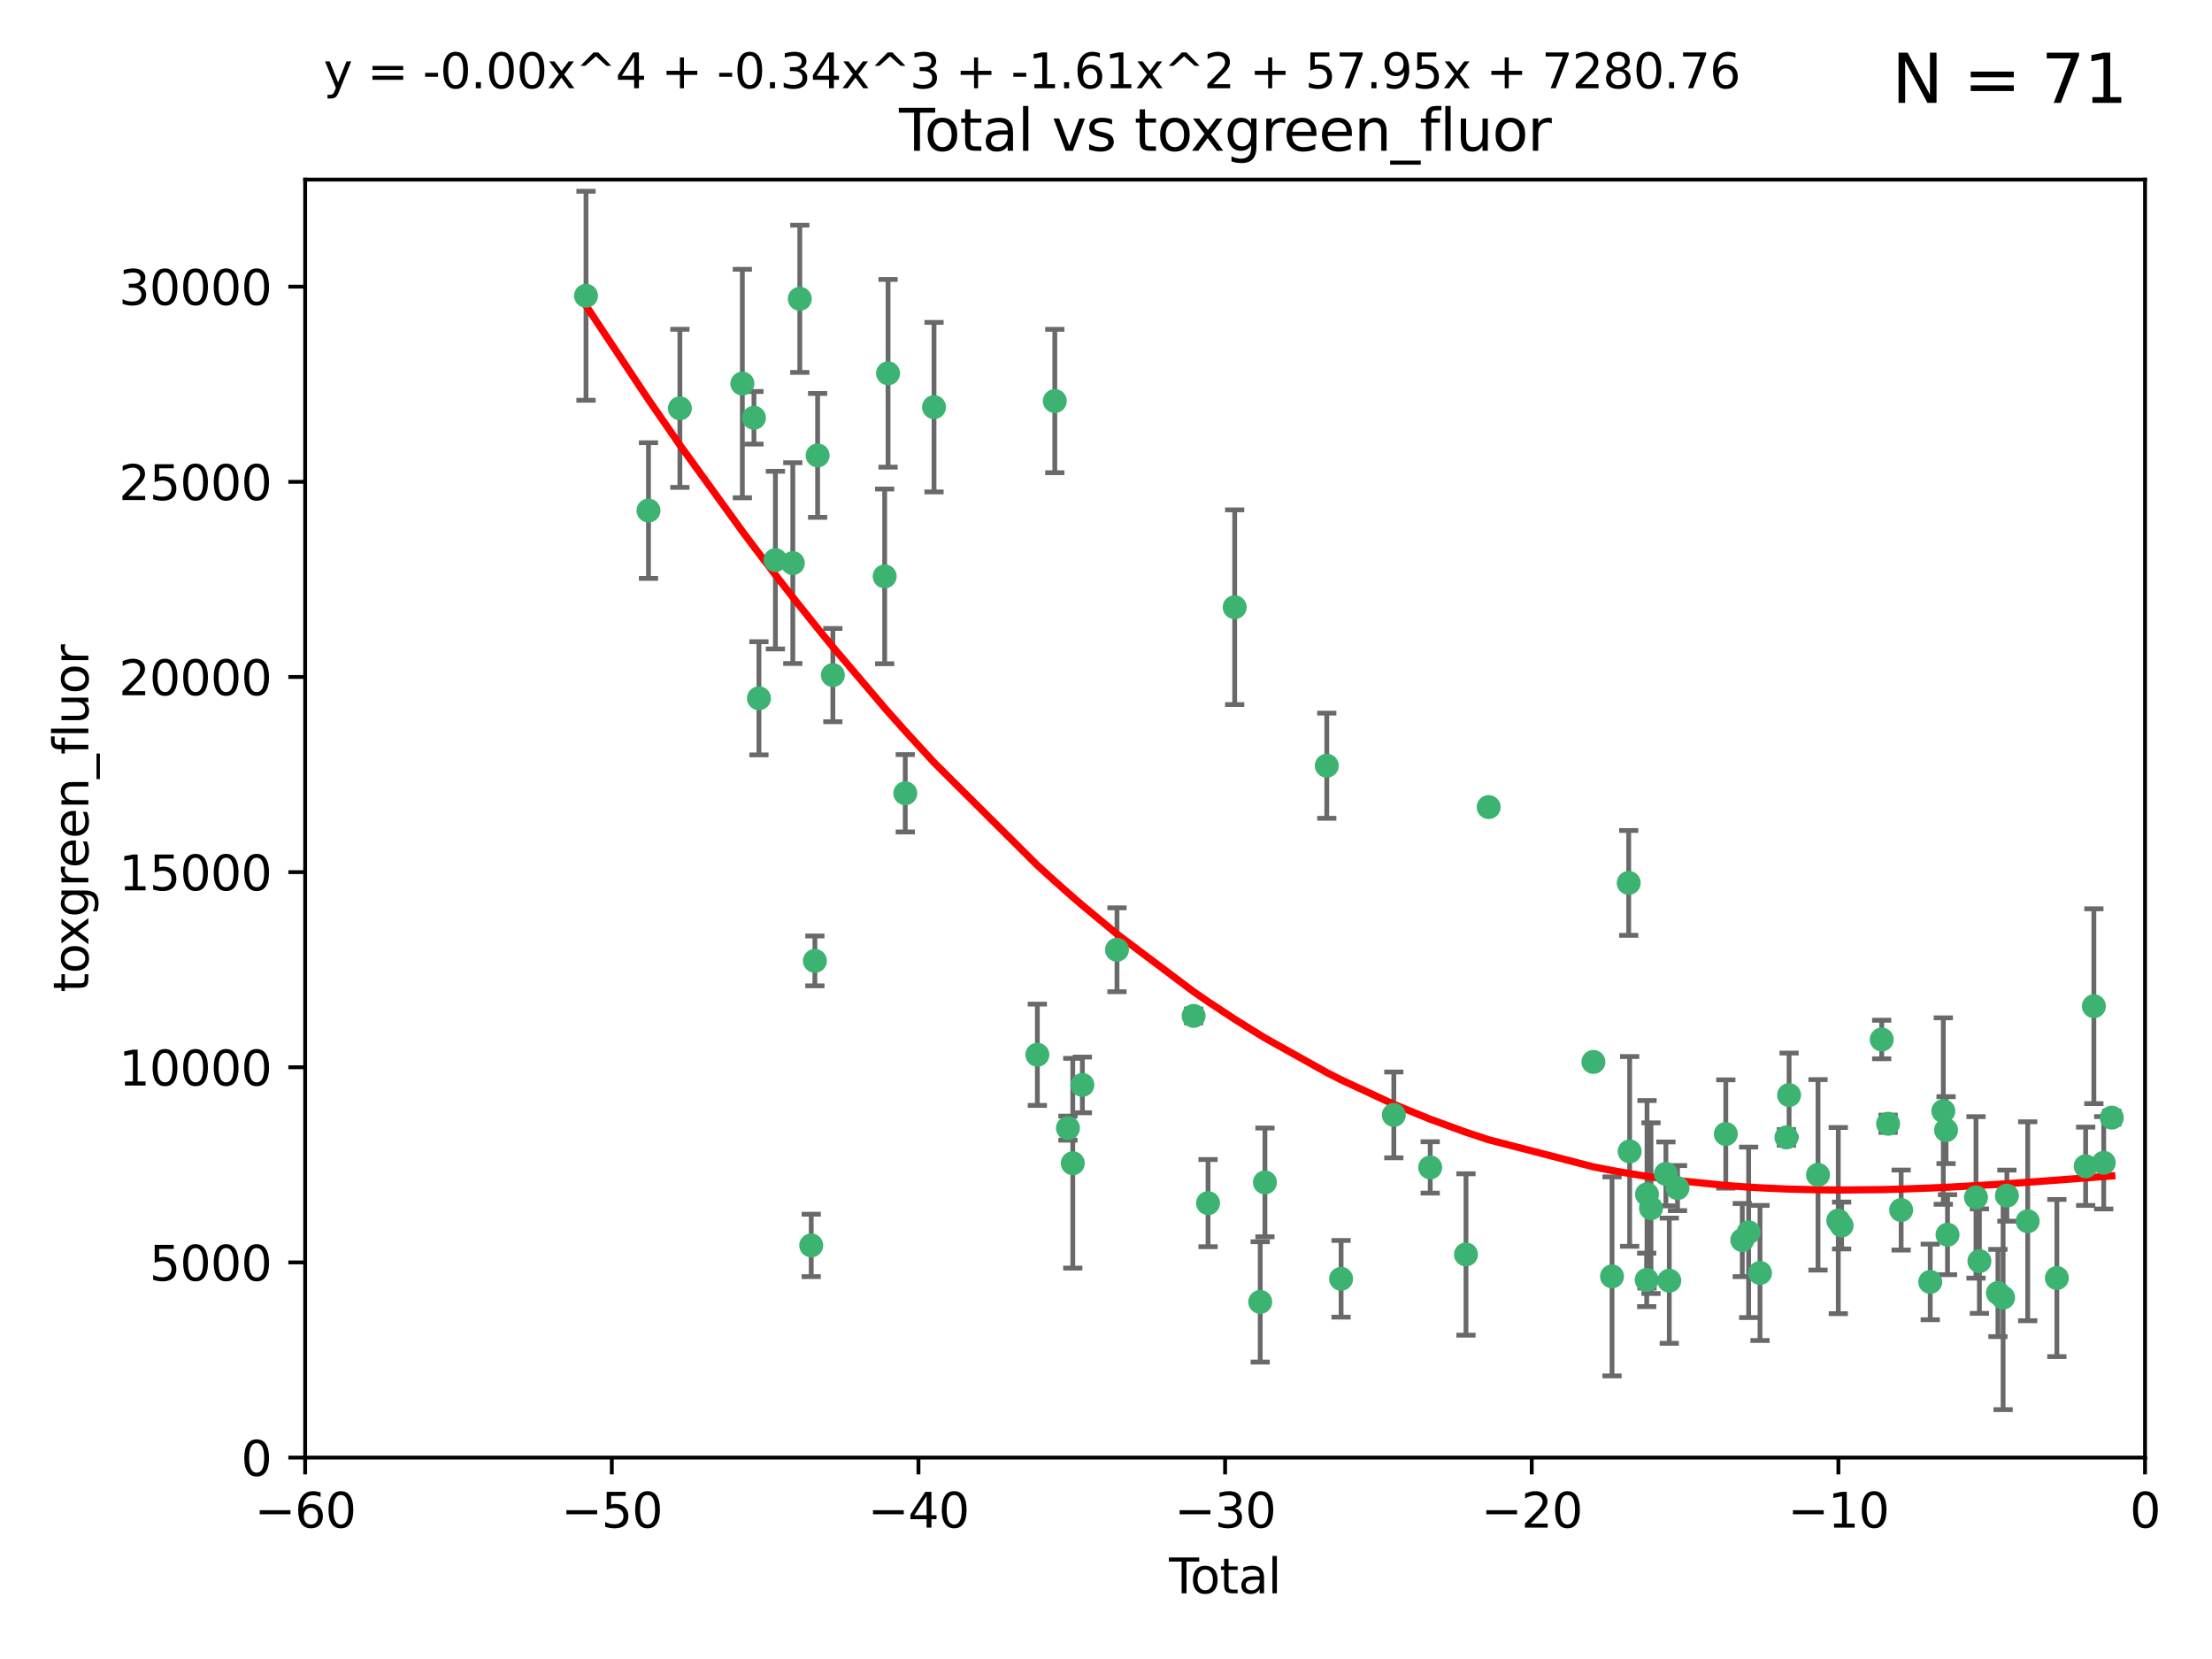 <?xml version="1.0" encoding="utf-8" standalone="no"?>
<!DOCTYPE svg PUBLIC "-//W3C//DTD SVG 1.1//EN"
  "http://www.w3.org/Graphics/SVG/1.1/DTD/svg11.dtd">
<svg xmlns:xlink="http://www.w3.org/1999/xlink" width="460.8pt" height="345.6pt" viewBox="0 0 460.8 345.6" xmlns="http://www.w3.org/2000/svg" version="1.1">
 <defs>
  <style type="text/css">*{stroke-linejoin: round; stroke-linecap: butt}</style>
 </defs>
 <g id="figure_1">
  <g id="patch_1">
   <path d="M 0 345.6 
L 460.8 345.6 
L 460.8 0 
L 0 0 
z
" style="fill: #ffffff"/>
  </g>
  <g id="axes_1">
   <g id="patch_2">
    <path d="M 63.571 303.64 
L 446.85 303.64 
L 446.85 37.411 
L 63.571 37.411 
z
" style="fill: #ffffff"/>
   </g>
   <g id="PathCollection_1">
    <defs>
     <path id="m5d2f7370c7" d="M 0 1.118 
C 0.297 1.118 0.581 1 0.791 0.791 
C 1 0.581 1.118 0.297 1.118 0 
C 1.118 -0.297 1 -0.581 0.791 -0.791 
C 0.581 -1 0.297 -1.118 0 -1.118 
C -0.297 -1.118 -0.581 -1 -0.791 -0.791 
C -1 -0.581 -1.118 -0.297 -1.118 0 
C -1.118 0.297 -1 0.581 -0.791 0.791 
C -0.581 1 -0.297 1.118 0 1.118 
z
" style="stroke: #3cb371"/>
    </defs>
    <g clip-path="url(#p02bea852d5)">
     <use xlink:href="#m5d2f7370c7" x="122.075" y="61.614" style="fill: #3cb371; stroke: #3cb371"/>
     <use xlink:href="#m5d2f7370c7" x="135.093" y="106.358" style="fill: #3cb371; stroke: #3cb371"/>
     <use xlink:href="#m5d2f7370c7" x="141.633" y="85.062" style="fill: #3cb371; stroke: #3cb371"/>
     <use xlink:href="#m5d2f7370c7" x="154.646" y="79.9" style="fill: #3cb371; stroke: #3cb371"/>
     <use xlink:href="#m5d2f7370c7" x="157.063" y="87.031" style="fill: #3cb371; stroke: #3cb371"/>
     <use xlink:href="#m5d2f7370c7" x="158.1" y="145.468" style="fill: #3cb371; stroke: #3cb371"/>
     <use xlink:href="#m5d2f7370c7" x="161.532" y="116.682" style="fill: #3cb371; stroke: #3cb371"/>
     <use xlink:href="#m5d2f7370c7" x="165.156" y="117.306" style="fill: #3cb371; stroke: #3cb371"/>
     <use xlink:href="#m5d2f7370c7" x="166.614" y="62.244" style="fill: #3cb371; stroke: #3cb371"/>
     <use xlink:href="#m5d2f7370c7" x="168.991" y="259.442" style="fill: #3cb371; stroke: #3cb371"/>
     <use xlink:href="#m5d2f7370c7" x="169.757" y="200.168" style="fill: #3cb371; stroke: #3cb371"/>
     <use xlink:href="#m5d2f7370c7" x="170.325" y="94.872" style="fill: #3cb371; stroke: #3cb371"/>
     <use xlink:href="#m5d2f7370c7" x="173.5" y="140.634" style="fill: #3cb371; stroke: #3cb371"/>
     <use xlink:href="#m5d2f7370c7" x="184.294" y="120.071" style="fill: #3cb371; stroke: #3cb371"/>
     <use xlink:href="#m5d2f7370c7" x="185" y="77.763" style="fill: #3cb371; stroke: #3cb371"/>
     <use xlink:href="#m5d2f7370c7" x="188.583" y="165.251" style="fill: #3cb371; stroke: #3cb371"/>
     <use xlink:href="#m5d2f7370c7" x="194.574" y="84.817" style="fill: #3cb371; stroke: #3cb371"/>
     <use xlink:href="#m5d2f7370c7" x="216.1" y="219.726" style="fill: #3cb371; stroke: #3cb371"/>
     <use xlink:href="#m5d2f7370c7" x="219.736" y="83.54" style="fill: #3cb371; stroke: #3cb371"/>
     <use xlink:href="#m5d2f7370c7" x="222.475" y="235.012" style="fill: #3cb371; stroke: #3cb371"/>
     <use xlink:href="#m5d2f7370c7" x="223.48" y="242.324" style="fill: #3cb371; stroke: #3cb371"/>
     <use xlink:href="#m5d2f7370c7" x="225.479" y="226.007" style="fill: #3cb371; stroke: #3cb371"/>
     <use xlink:href="#m5d2f7370c7" x="232.69" y="197.854" style="fill: #3cb371; stroke: #3cb371"/>
     <use xlink:href="#m5d2f7370c7" x="248.655" y="211.632" style="fill: #3cb371; stroke: #3cb371"/>
     <use xlink:href="#m5d2f7370c7" x="251.658" y="250.635" style="fill: #3cb371; stroke: #3cb371"/>
     <use xlink:href="#m5d2f7370c7" x="257.207" y="126.494" style="fill: #3cb371; stroke: #3cb371"/>
     <use xlink:href="#m5d2f7370c7" x="262.527" y="271.21" style="fill: #3cb371; stroke: #3cb371"/>
     <use xlink:href="#m5d2f7370c7" x="263.509" y="246.318" style="fill: #3cb371; stroke: #3cb371"/>
     <use xlink:href="#m5d2f7370c7" x="276.393" y="159.514" style="fill: #3cb371; stroke: #3cb371"/>
     <use xlink:href="#m5d2f7370c7" x="279.372" y="266.399" style="fill: #3cb371; stroke: #3cb371"/>
     <use xlink:href="#m5d2f7370c7" x="290.359" y="232.256" style="fill: #3cb371; stroke: #3cb371"/>
     <use xlink:href="#m5d2f7370c7" x="297.94" y="243.195" style="fill: #3cb371; stroke: #3cb371"/>
     <use xlink:href="#m5d2f7370c7" x="305.391" y="261.328" style="fill: #3cb371; stroke: #3cb371"/>
     <use xlink:href="#m5d2f7370c7" x="310.117" y="168.134" style="fill: #3cb371; stroke: #3cb371"/>
     <use xlink:href="#m5d2f7370c7" x="331.936" y="221.217" style="fill: #3cb371; stroke: #3cb371"/>
     <use xlink:href="#m5d2f7370c7" x="335.814" y="265.894" style="fill: #3cb371; stroke: #3cb371"/>
     <use xlink:href="#m5d2f7370c7" x="339.29" y="183.926" style="fill: #3cb371; stroke: #3cb371"/>
     <use xlink:href="#m5d2f7370c7" x="339.487" y="239.862" style="fill: #3cb371; stroke: #3cb371"/>
     <use xlink:href="#m5d2f7370c7" x="343.038" y="266.625" style="fill: #3cb371; stroke: #3cb371"/>
     <use xlink:href="#m5d2f7370c7" x="343.102" y="248.797" style="fill: #3cb371; stroke: #3cb371"/>
     <use xlink:href="#m5d2f7370c7" x="343.931" y="251.686" style="fill: #3cb371; stroke: #3cb371"/>
     <use xlink:href="#m5d2f7370c7" x="347.037" y="244.545" style="fill: #3cb371; stroke: #3cb371"/>
     <use xlink:href="#m5d2f7370c7" x="347.742" y="266.793" style="fill: #3cb371; stroke: #3cb371"/>
     <use xlink:href="#m5d2f7370c7" x="349.456" y="247.505" style="fill: #3cb371; stroke: #3cb371"/>
     <use xlink:href="#m5d2f7370c7" x="359.516" y="236.229" style="fill: #3cb371; stroke: #3cb371"/>
     <use xlink:href="#m5d2f7370c7" x="362.948" y="258.329" style="fill: #3cb371; stroke: #3cb371"/>
     <use xlink:href="#m5d2f7370c7" x="364.272" y="256.714" style="fill: #3cb371; stroke: #3cb371"/>
     <use xlink:href="#m5d2f7370c7" x="366.641" y="265.178" style="fill: #3cb371; stroke: #3cb371"/>
     <use xlink:href="#m5d2f7370c7" x="372.144" y="236.943" style="fill: #3cb371; stroke: #3cb371"/>
     <use xlink:href="#m5d2f7370c7" x="372.7" y="228.123" style="fill: #3cb371; stroke: #3cb371"/>
     <use xlink:href="#m5d2f7370c7" x="378.726" y="244.739" style="fill: #3cb371; stroke: #3cb371"/>
     <use xlink:href="#m5d2f7370c7" x="382.948" y="254.269" style="fill: #3cb371; stroke: #3cb371"/>
     <use xlink:href="#m5d2f7370c7" x="383.643" y="255.298" style="fill: #3cb371; stroke: #3cb371"/>
     <use xlink:href="#m5d2f7370c7" x="391.995" y="216.55" style="fill: #3cb371; stroke: #3cb371"/>
     <use xlink:href="#m5d2f7370c7" x="393.325" y="234.099" style="fill: #3cb371; stroke: #3cb371"/>
     <use xlink:href="#m5d2f7370c7" x="396.044" y="252.073" style="fill: #3cb371; stroke: #3cb371"/>
     <use xlink:href="#m5d2f7370c7" x="402.103" y="267.05" style="fill: #3cb371; stroke: #3cb371"/>
     <use xlink:href="#m5d2f7370c7" x="404.828" y="231.454" style="fill: #3cb371; stroke: #3cb371"/>
     <use xlink:href="#m5d2f7370c7" x="405.4" y="235.431" style="fill: #3cb371; stroke: #3cb371"/>
     <use xlink:href="#m5d2f7370c7" x="405.704" y="257.206" style="fill: #3cb371; stroke: #3cb371"/>
     <use xlink:href="#m5d2f7370c7" x="411.637" y="249.438" style="fill: #3cb371; stroke: #3cb371"/>
     <use xlink:href="#m5d2f7370c7" x="412.347" y="262.719" style="fill: #3cb371; stroke: #3cb371"/>
     <use xlink:href="#m5d2f7370c7" x="416.205" y="269.353" style="fill: #3cb371; stroke: #3cb371"/>
     <use xlink:href="#m5d2f7370c7" x="417.282" y="270.307" style="fill: #3cb371; stroke: #3cb371"/>
     <use xlink:href="#m5d2f7370c7" x="418.073" y="249.072" style="fill: #3cb371; stroke: #3cb371"/>
     <use xlink:href="#m5d2f7370c7" x="422.412" y="254.408" style="fill: #3cb371; stroke: #3cb371"/>
     <use xlink:href="#m5d2f7370c7" x="428.481" y="266.237" style="fill: #3cb371; stroke: #3cb371"/>
     <use xlink:href="#m5d2f7370c7" x="434.484" y="242.954" style="fill: #3cb371; stroke: #3cb371"/>
     <use xlink:href="#m5d2f7370c7" x="436.193" y="209.613" style="fill: #3cb371; stroke: #3cb371"/>
     <use xlink:href="#m5d2f7370c7" x="438.245" y="242.227" style="fill: #3cb371; stroke: #3cb371"/>
     <use xlink:href="#m5d2f7370c7" x="439.928" y="232.825" style="fill: #3cb371; stroke: #3cb371"/>
    </g>
   </g>
   <g id="matplotlib.axis_1">
    <g id="xtick_1">
     <g id="line2d_1">
      <defs>
       <path id="m3cbfae1c18" d="M 0 0 
L 0 3.5 
" style="stroke: #000000; stroke-width: 0.8"/>
      </defs>
      <g>
       <use xlink:href="#m3cbfae1c18" x="63.571" y="303.64" style="stroke: #000000; stroke-width: 0.8"/>
      </g>
     </g>
     <g id="text_1">
      <!-- −60 -->
      <g transform="translate(53.019 318.238)scale(0.1 -0.1)">
       <defs>
        <path id="DejaVuSans-2212" d="M 678 2272 
L 4684 2272 
L 4684 1741 
L 678 1741 
L 678 2272 
z
" transform="scale(0.016)"/>
        <path id="DejaVuSans-36" d="M 2113 2584 
Q 1688 2584 1439 2293 
Q 1191 2003 1191 1497 
Q 1191 994 1439 701 
Q 1688 409 2113 409 
Q 2538 409 2786 701 
Q 3034 994 3034 1497 
Q 3034 2003 2786 2293 
Q 2538 2584 2113 2584 
z
M 3366 4563 
L 3366 3988 
Q 3128 4100 2886 4159 
Q 2644 4219 2406 4219 
Q 1781 4219 1451 3797 
Q 1122 3375 1075 2522 
Q 1259 2794 1537 2939 
Q 1816 3084 2150 3084 
Q 2853 3084 3261 2657 
Q 3669 2231 3669 1497 
Q 3669 778 3244 343 
Q 2819 -91 2113 -91 
Q 1303 -91 875 529 
Q 447 1150 447 2328 
Q 447 3434 972 4092 
Q 1497 4750 2381 4750 
Q 2619 4750 2861 4703 
Q 3103 4656 3366 4563 
z
" transform="scale(0.016)"/>
        <path id="DejaVuSans-30" d="M 2034 4250 
Q 1547 4250 1301 3770 
Q 1056 3291 1056 2328 
Q 1056 1369 1301 889 
Q 1547 409 2034 409 
Q 2525 409 2770 889 
Q 3016 1369 3016 2328 
Q 3016 3291 2770 3770 
Q 2525 4250 2034 4250 
z
M 2034 4750 
Q 2819 4750 3233 4129 
Q 3647 3509 3647 2328 
Q 3647 1150 3233 529 
Q 2819 -91 2034 -91 
Q 1250 -91 836 529 
Q 422 1150 422 2328 
Q 422 3509 836 4129 
Q 1250 4750 2034 4750 
z
" transform="scale(0.016)"/>
       </defs>
       <use xlink:href="#DejaVuSans-2212"/>
       <use xlink:href="#DejaVuSans-36" x="83.789"/>
       <use xlink:href="#DejaVuSans-30" x="147.412"/>
      </g>
     </g>
    </g>
    <g id="xtick_2">
     <g id="line2d_2">
      <g>
       <use xlink:href="#m3cbfae1c18" x="127.451" y="303.64" style="stroke: #000000; stroke-width: 0.8"/>
      </g>
     </g>
     <g id="text_2">
      <!-- −50 -->
      <g transform="translate(116.899 318.238)scale(0.1 -0.1)">
       <defs>
        <path id="DejaVuSans-35" d="M 691 4666 
L 3169 4666 
L 3169 4134 
L 1269 4134 
L 1269 2991 
Q 1406 3038 1543 3061 
Q 1681 3084 1819 3084 
Q 2600 3084 3056 2656 
Q 3513 2228 3513 1497 
Q 3513 744 3044 326 
Q 2575 -91 1722 -91 
Q 1428 -91 1123 -41 
Q 819 9 494 109 
L 494 744 
Q 775 591 1075 516 
Q 1375 441 1709 441 
Q 2250 441 2565 725 
Q 2881 1009 2881 1497 
Q 2881 1984 2565 2268 
Q 2250 2553 1709 2553 
Q 1456 2553 1204 2497 
Q 953 2441 691 2322 
L 691 4666 
z
" transform="scale(0.016)"/>
       </defs>
       <use xlink:href="#DejaVuSans-2212"/>
       <use xlink:href="#DejaVuSans-35" x="83.789"/>
       <use xlink:href="#DejaVuSans-30" x="147.412"/>
      </g>
     </g>
    </g>
    <g id="xtick_3">
     <g id="line2d_3">
      <g>
       <use xlink:href="#m3cbfae1c18" x="191.331" y="303.64" style="stroke: #000000; stroke-width: 0.8"/>
      </g>
     </g>
     <g id="text_3">
      <!-- −40 -->
      <g transform="translate(180.778 318.238)scale(0.1 -0.1)">
       <defs>
        <path id="DejaVuSans-34" d="M 2419 4116 
L 825 1625 
L 2419 1625 
L 2419 4116 
z
M 2253 4666 
L 3047 4666 
L 3047 1625 
L 3713 1625 
L 3713 1100 
L 3047 1100 
L 3047 0 
L 2419 0 
L 2419 1100 
L 313 1100 
L 313 1709 
L 2253 4666 
z
" transform="scale(0.016)"/>
       </defs>
       <use xlink:href="#DejaVuSans-2212"/>
       <use xlink:href="#DejaVuSans-34" x="83.789"/>
       <use xlink:href="#DejaVuSans-30" x="147.412"/>
      </g>
     </g>
    </g>
    <g id="xtick_4">
     <g id="line2d_4">
      <g>
       <use xlink:href="#m3cbfae1c18" x="255.211" y="303.64" style="stroke: #000000; stroke-width: 0.8"/>
      </g>
     </g>
     <g id="text_4">
      <!-- −30 -->
      <g transform="translate(244.658 318.238)scale(0.1 -0.1)">
       <defs>
        <path id="DejaVuSans-33" d="M 2597 2516 
Q 3050 2419 3304 2112 
Q 3559 1806 3559 1356 
Q 3559 666 3084 287 
Q 2609 -91 1734 -91 
Q 1441 -91 1130 -33 
Q 819 25 488 141 
L 488 750 
Q 750 597 1062 519 
Q 1375 441 1716 441 
Q 2309 441 2620 675 
Q 2931 909 2931 1356 
Q 2931 1769 2642 2001 
Q 2353 2234 1838 2234 
L 1294 2234 
L 1294 2753 
L 1863 2753 
Q 2328 2753 2575 2939 
Q 2822 3125 2822 3475 
Q 2822 3834 2567 4026 
Q 2313 4219 1838 4219 
Q 1578 4219 1281 4162 
Q 984 4106 628 3988 
L 628 4550 
Q 988 4650 1302 4700 
Q 1616 4750 1894 4750 
Q 2613 4750 3031 4423 
Q 3450 4097 3450 3541 
Q 3450 3153 3228 2886 
Q 3006 2619 2597 2516 
z
" transform="scale(0.016)"/>
       </defs>
       <use xlink:href="#DejaVuSans-2212"/>
       <use xlink:href="#DejaVuSans-33" x="83.789"/>
       <use xlink:href="#DejaVuSans-30" x="147.412"/>
      </g>
     </g>
    </g>
    <g id="xtick_5">
     <g id="line2d_5">
      <g>
       <use xlink:href="#m3cbfae1c18" x="319.09" y="303.64" style="stroke: #000000; stroke-width: 0.8"/>
      </g>
     </g>
     <g id="text_5">
      <!-- −20 -->
      <g transform="translate(308.538 318.238)scale(0.1 -0.1)">
       <defs>
        <path id="DejaVuSans-32" d="M 1228 531 
L 3431 531 
L 3431 0 
L 469 0 
L 469 531 
Q 828 903 1448 1529 
Q 2069 2156 2228 2338 
Q 2531 2678 2651 2914 
Q 2772 3150 2772 3378 
Q 2772 3750 2511 3984 
Q 2250 4219 1831 4219 
Q 1534 4219 1204 4116 
Q 875 4013 500 3803 
L 500 4441 
Q 881 4594 1212 4672 
Q 1544 4750 1819 4750 
Q 2544 4750 2975 4387 
Q 3406 4025 3406 3419 
Q 3406 3131 3298 2873 
Q 3191 2616 2906 2266 
Q 2828 2175 2409 1742 
Q 1991 1309 1228 531 
z
" transform="scale(0.016)"/>
       </defs>
       <use xlink:href="#DejaVuSans-2212"/>
       <use xlink:href="#DejaVuSans-32" x="83.789"/>
       <use xlink:href="#DejaVuSans-30" x="147.412"/>
      </g>
     </g>
    </g>
    <g id="xtick_6">
     <g id="line2d_6">
      <g>
       <use xlink:href="#m3cbfae1c18" x="382.97" y="303.64" style="stroke: #000000; stroke-width: 0.8"/>
      </g>
     </g>
     <g id="text_6">
      <!-- −10 -->
      <g transform="translate(372.418 318.238)scale(0.1 -0.1)">
       <defs>
        <path id="DejaVuSans-31" d="M 794 531 
L 1825 531 
L 1825 4091 
L 703 3866 
L 703 4441 
L 1819 4666 
L 2450 4666 
L 2450 531 
L 3481 531 
L 3481 0 
L 794 0 
L 794 531 
z
" transform="scale(0.016)"/>
       </defs>
       <use xlink:href="#DejaVuSans-2212"/>
       <use xlink:href="#DejaVuSans-31" x="83.789"/>
       <use xlink:href="#DejaVuSans-30" x="147.412"/>
      </g>
     </g>
    </g>
    <g id="xtick_7">
     <g id="line2d_7">
      <g>
       <use xlink:href="#m3cbfae1c18" x="446.85" y="303.64" style="stroke: #000000; stroke-width: 0.8"/>
      </g>
     </g>
     <g id="text_7">
      <!-- 0 -->
      <g transform="translate(443.669 318.238)scale(0.1 -0.1)">
       <use xlink:href="#DejaVuSans-30"/>
      </g>
     </g>
    </g>
    <g id="text_8">
     <!-- Total -->
     <g transform="translate(243.534 331.917)scale(0.1 -0.1)">
      <defs>
       <path id="DejaVuSans-54" d="M -19 4666 
L 3928 4666 
L 3928 4134 
L 2272 4134 
L 2272 0 
L 1638 0 
L 1638 4134 
L -19 4134 
L -19 4666 
z
" transform="scale(0.016)"/>
       <path id="DejaVuSans-6f" d="M 1959 3097 
Q 1497 3097 1228 2736 
Q 959 2375 959 1747 
Q 959 1119 1226 758 
Q 1494 397 1959 397 
Q 2419 397 2687 759 
Q 2956 1122 2956 1747 
Q 2956 2369 2687 2733 
Q 2419 3097 1959 3097 
z
M 1959 3584 
Q 2709 3584 3137 3096 
Q 3566 2609 3566 1747 
Q 3566 888 3137 398 
Q 2709 -91 1959 -91 
Q 1206 -91 779 398 
Q 353 888 353 1747 
Q 353 2609 779 3096 
Q 1206 3584 1959 3584 
z
" transform="scale(0.016)"/>
       <path id="DejaVuSans-74" d="M 1172 4494 
L 1172 3500 
L 2356 3500 
L 2356 3053 
L 1172 3053 
L 1172 1153 
Q 1172 725 1289 603 
Q 1406 481 1766 481 
L 2356 481 
L 2356 0 
L 1766 0 
Q 1100 0 847 248 
Q 594 497 594 1153 
L 594 3053 
L 172 3053 
L 172 3500 
L 594 3500 
L 594 4494 
L 1172 4494 
z
" transform="scale(0.016)"/>
       <path id="DejaVuSans-61" d="M 2194 1759 
Q 1497 1759 1228 1600 
Q 959 1441 959 1056 
Q 959 750 1161 570 
Q 1363 391 1709 391 
Q 2188 391 2477 730 
Q 2766 1069 2766 1631 
L 2766 1759 
L 2194 1759 
z
M 3341 1997 
L 3341 0 
L 2766 0 
L 2766 531 
Q 2569 213 2275 61 
Q 1981 -91 1556 -91 
Q 1019 -91 701 211 
Q 384 513 384 1019 
Q 384 1609 779 1909 
Q 1175 2209 1959 2209 
L 2766 2209 
L 2766 2266 
Q 2766 2663 2505 2880 
Q 2244 3097 1772 3097 
Q 1472 3097 1187 3025 
Q 903 2953 641 2809 
L 641 3341 
Q 956 3463 1253 3523 
Q 1550 3584 1831 3584 
Q 2591 3584 2966 3190 
Q 3341 2797 3341 1997 
z
" transform="scale(0.016)"/>
       <path id="DejaVuSans-6c" d="M 603 4863 
L 1178 4863 
L 1178 0 
L 603 0 
L 603 4863 
z
" transform="scale(0.016)"/>
      </defs>
      <use xlink:href="#DejaVuSans-54"/>
      <use xlink:href="#DejaVuSans-6f" x="44.084"/>
      <use xlink:href="#DejaVuSans-74" x="105.266"/>
      <use xlink:href="#DejaVuSans-61" x="144.475"/>
      <use xlink:href="#DejaVuSans-6c" x="205.754"/>
     </g>
    </g>
   </g>
   <g id="matplotlib.axis_2">
    <g id="ytick_1">
     <g id="line2d_8">
      <defs>
       <path id="me57ba974ed" d="M 0 0 
L -3.5 0 
" style="stroke: #000000; stroke-width: 0.8"/>
      </defs>
      <g>
       <use xlink:href="#me57ba974ed" x="63.571" y="303.64" style="stroke: #000000; stroke-width: 0.8"/>
      </g>
     </g>
     <g id="text_9">
      <!-- 0 -->
      <g transform="translate(50.209 307.439)scale(0.1 -0.1)">
       <use xlink:href="#DejaVuSans-30"/>
      </g>
     </g>
    </g>
    <g id="ytick_2">
     <g id="line2d_9">
      <g>
       <use xlink:href="#me57ba974ed" x="63.571" y="262.986" style="stroke: #000000; stroke-width: 0.8"/>
      </g>
     </g>
     <g id="text_10">
      <!-- 5000 -->
      <g transform="translate(31.121 266.786)scale(0.1 -0.1)">
       <use xlink:href="#DejaVuSans-35"/>
       <use xlink:href="#DejaVuSans-30" x="63.623"/>
       <use xlink:href="#DejaVuSans-30" x="127.246"/>
       <use xlink:href="#DejaVuSans-30" x="190.869"/>
      </g>
     </g>
    </g>
    <g id="ytick_3">
     <g id="line2d_10">
      <g>
       <use xlink:href="#me57ba974ed" x="63.571" y="222.333" style="stroke: #000000; stroke-width: 0.8"/>
      </g>
     </g>
     <g id="text_11">
      <!-- 10000 -->
      <g transform="translate(24.759 226.132)scale(0.1 -0.1)">
       <use xlink:href="#DejaVuSans-31"/>
       <use xlink:href="#DejaVuSans-30" x="63.623"/>
       <use xlink:href="#DejaVuSans-30" x="127.246"/>
       <use xlink:href="#DejaVuSans-30" x="190.869"/>
       <use xlink:href="#DejaVuSans-30" x="254.492"/>
      </g>
     </g>
    </g>
    <g id="ytick_4">
     <g id="line2d_11">
      <g>
       <use xlink:href="#me57ba974ed" x="63.571" y="181.679" style="stroke: #000000; stroke-width: 0.8"/>
      </g>
     </g>
     <g id="text_12">
      <!-- 15000 -->
      <g transform="translate(24.759 185.478)scale(0.1 -0.1)">
       <use xlink:href="#DejaVuSans-31"/>
       <use xlink:href="#DejaVuSans-35" x="63.623"/>
       <use xlink:href="#DejaVuSans-30" x="127.246"/>
       <use xlink:href="#DejaVuSans-30" x="190.869"/>
       <use xlink:href="#DejaVuSans-30" x="254.492"/>
      </g>
     </g>
    </g>
    <g id="ytick_5">
     <g id="line2d_12">
      <g>
       <use xlink:href="#me57ba974ed" x="63.571" y="141.026" style="stroke: #000000; stroke-width: 0.8"/>
      </g>
     </g>
     <g id="text_13">
      <!-- 20000 -->
      <g transform="translate(24.759 144.825)scale(0.1 -0.1)">
       <use xlink:href="#DejaVuSans-32"/>
       <use xlink:href="#DejaVuSans-30" x="63.623"/>
       <use xlink:href="#DejaVuSans-30" x="127.246"/>
       <use xlink:href="#DejaVuSans-30" x="190.869"/>
       <use xlink:href="#DejaVuSans-30" x="254.492"/>
      </g>
     </g>
    </g>
    <g id="ytick_6">
     <g id="line2d_13">
      <g>
       <use xlink:href="#me57ba974ed" x="63.571" y="100.372" style="stroke: #000000; stroke-width: 0.8"/>
      </g>
     </g>
     <g id="text_14">
      <!-- 25000 -->
      <g transform="translate(24.759 104.171)scale(0.1 -0.1)">
       <use xlink:href="#DejaVuSans-32"/>
       <use xlink:href="#DejaVuSans-35" x="63.623"/>
       <use xlink:href="#DejaVuSans-30" x="127.246"/>
       <use xlink:href="#DejaVuSans-30" x="190.869"/>
       <use xlink:href="#DejaVuSans-30" x="254.492"/>
      </g>
     </g>
    </g>
    <g id="ytick_7">
     <g id="line2d_14">
      <g>
       <use xlink:href="#me57ba974ed" x="63.571" y="59.718" style="stroke: #000000; stroke-width: 0.8"/>
      </g>
     </g>
     <g id="text_15">
      <!-- 30000 -->
      <g transform="translate(24.759 63.518)scale(0.1 -0.1)">
       <use xlink:href="#DejaVuSans-33"/>
       <use xlink:href="#DejaVuSans-30" x="63.623"/>
       <use xlink:href="#DejaVuSans-30" x="127.246"/>
       <use xlink:href="#DejaVuSans-30" x="190.869"/>
       <use xlink:href="#DejaVuSans-30" x="254.492"/>
      </g>
     </g>
    </g>
    <g id="text_16">
     <!-- toxgreen_fluor -->
     <g transform="translate(18.401 206.72)rotate(-90)scale(0.1 -0.1)">
      <defs>
       <path id="DejaVuSans-78" d="M 3513 3500 
L 2247 1797 
L 3578 0 
L 2900 0 
L 1881 1375 
L 863 0 
L 184 0 
L 1544 1831 
L 300 3500 
L 978 3500 
L 1906 2253 
L 2834 3500 
L 3513 3500 
z
" transform="scale(0.016)"/>
       <path id="DejaVuSans-67" d="M 2906 1791 
Q 2906 2416 2648 2759 
Q 2391 3103 1925 3103 
Q 1463 3103 1205 2759 
Q 947 2416 947 1791 
Q 947 1169 1205 825 
Q 1463 481 1925 481 
Q 2391 481 2648 825 
Q 2906 1169 2906 1791 
z
M 3481 434 
Q 3481 -459 3084 -895 
Q 2688 -1331 1869 -1331 
Q 1566 -1331 1297 -1286 
Q 1028 -1241 775 -1147 
L 775 -588 
Q 1028 -725 1275 -790 
Q 1522 -856 1778 -856 
Q 2344 -856 2625 -561 
Q 2906 -266 2906 331 
L 2906 616 
Q 2728 306 2450 153 
Q 2172 0 1784 0 
Q 1141 0 747 490 
Q 353 981 353 1791 
Q 353 2603 747 3093 
Q 1141 3584 1784 3584 
Q 2172 3584 2450 3431 
Q 2728 3278 2906 2969 
L 2906 3500 
L 3481 3500 
L 3481 434 
z
" transform="scale(0.016)"/>
       <path id="DejaVuSans-72" d="M 2631 2963 
Q 2534 3019 2420 3045 
Q 2306 3072 2169 3072 
Q 1681 3072 1420 2755 
Q 1159 2438 1159 1844 
L 1159 0 
L 581 0 
L 581 3500 
L 1159 3500 
L 1159 2956 
Q 1341 3275 1631 3429 
Q 1922 3584 2338 3584 
Q 2397 3584 2469 3576 
Q 2541 3569 2628 3553 
L 2631 2963 
z
" transform="scale(0.016)"/>
       <path id="DejaVuSans-65" d="M 3597 1894 
L 3597 1613 
L 953 1613 
Q 991 1019 1311 708 
Q 1631 397 2203 397 
Q 2534 397 2845 478 
Q 3156 559 3463 722 
L 3463 178 
Q 3153 47 2828 -22 
Q 2503 -91 2169 -91 
Q 1331 -91 842 396 
Q 353 884 353 1716 
Q 353 2575 817 3079 
Q 1281 3584 2069 3584 
Q 2775 3584 3186 3129 
Q 3597 2675 3597 1894 
z
M 3022 2063 
Q 3016 2534 2758 2815 
Q 2500 3097 2075 3097 
Q 1594 3097 1305 2825 
Q 1016 2553 972 2059 
L 3022 2063 
z
" transform="scale(0.016)"/>
       <path id="DejaVuSans-6e" d="M 3513 2113 
L 3513 0 
L 2938 0 
L 2938 2094 
Q 2938 2591 2744 2837 
Q 2550 3084 2163 3084 
Q 1697 3084 1428 2787 
Q 1159 2491 1159 1978 
L 1159 0 
L 581 0 
L 581 3500 
L 1159 3500 
L 1159 2956 
Q 1366 3272 1645 3428 
Q 1925 3584 2291 3584 
Q 2894 3584 3203 3211 
Q 3513 2838 3513 2113 
z
" transform="scale(0.016)"/>
       <path id="DejaVuSans-5f" d="M 3263 -1063 
L 3263 -1509 
L -63 -1509 
L -63 -1063 
L 3263 -1063 
z
" transform="scale(0.016)"/>
       <path id="DejaVuSans-66" d="M 2375 4863 
L 2375 4384 
L 1825 4384 
Q 1516 4384 1395 4259 
Q 1275 4134 1275 3809 
L 1275 3500 
L 2222 3500 
L 2222 3053 
L 1275 3053 
L 1275 0 
L 697 0 
L 697 3053 
L 147 3053 
L 147 3500 
L 697 3500 
L 697 3744 
Q 697 4328 969 4595 
Q 1241 4863 1831 4863 
L 2375 4863 
z
" transform="scale(0.016)"/>
       <path id="DejaVuSans-75" d="M 544 1381 
L 544 3500 
L 1119 3500 
L 1119 1403 
Q 1119 906 1312 657 
Q 1506 409 1894 409 
Q 2359 409 2629 706 
Q 2900 1003 2900 1516 
L 2900 3500 
L 3475 3500 
L 3475 0 
L 2900 0 
L 2900 538 
Q 2691 219 2414 64 
Q 2138 -91 1772 -91 
Q 1169 -91 856 284 
Q 544 659 544 1381 
z
M 1991 3584 
L 1991 3584 
z
" transform="scale(0.016)"/>
      </defs>
      <use xlink:href="#DejaVuSans-74"/>
      <use xlink:href="#DejaVuSans-6f" x="39.209"/>
      <use xlink:href="#DejaVuSans-78" x="97.266"/>
      <use xlink:href="#DejaVuSans-67" x="156.445"/>
      <use xlink:href="#DejaVuSans-72" x="219.922"/>
      <use xlink:href="#DejaVuSans-65" x="258.785"/>
      <use xlink:href="#DejaVuSans-65" x="320.309"/>
      <use xlink:href="#DejaVuSans-6e" x="381.832"/>
      <use xlink:href="#DejaVuSans-5f" x="445.211"/>
      <use xlink:href="#DejaVuSans-66" x="495.211"/>
      <use xlink:href="#DejaVuSans-6c" x="530.416"/>
      <use xlink:href="#DejaVuSans-75" x="558.199"/>
      <use xlink:href="#DejaVuSans-6f" x="621.578"/>
      <use xlink:href="#DejaVuSans-72" x="682.76"/>
     </g>
    </g>
   </g>
   <g id="LineCollection_1">
    <path d="M 122.075 83.38 
L 122.075 39.848 
" clip-path="url(#p02bea852d5)" style="fill: none; stroke: #696969"/>
    <path d="M 135.093 120.489 
L 135.093 92.227 
" clip-path="url(#p02bea852d5)" style="fill: none; stroke: #696969"/>
    <path d="M 141.633 101.528 
L 141.633 68.595 
" clip-path="url(#p02bea852d5)" style="fill: none; stroke: #696969"/>
    <path d="M 154.646 103.698 
L 154.646 56.102 
" clip-path="url(#p02bea852d5)" style="fill: none; stroke: #696969"/>
    <path d="M 157.063 92.506 
L 157.063 81.557 
" clip-path="url(#p02bea852d5)" style="fill: none; stroke: #696969"/>
    <path d="M 158.1 157.254 
L 158.1 133.683 
" clip-path="url(#p02bea852d5)" style="fill: none; stroke: #696969"/>
    <path d="M 161.532 135.19 
L 161.532 98.175 
" clip-path="url(#p02bea852d5)" style="fill: none; stroke: #696969"/>
    <path d="M 165.156 138.218 
L 165.156 96.393 
" clip-path="url(#p02bea852d5)" style="fill: none; stroke: #696969"/>
    <path d="M 166.614 77.579 
L 166.614 46.91 
" clip-path="url(#p02bea852d5)" style="fill: none; stroke: #696969"/>
    <path d="M 168.991 265.941 
L 168.991 252.944 
" clip-path="url(#p02bea852d5)" style="fill: none; stroke: #696969"/>
    <path d="M 169.757 205.359 
L 169.757 194.977 
" clip-path="url(#p02bea852d5)" style="fill: none; stroke: #696969"/>
    <path d="M 170.325 107.775 
L 170.325 81.969 
" clip-path="url(#p02bea852d5)" style="fill: none; stroke: #696969"/>
    <path d="M 173.5 150.349 
L 173.5 130.92 
" clip-path="url(#p02bea852d5)" style="fill: none; stroke: #696969"/>
    <path d="M 184.294 138.271 
L 184.294 101.87 
" clip-path="url(#p02bea852d5)" style="fill: none; stroke: #696969"/>
    <path d="M 185 97.317 
L 185 58.209 
" clip-path="url(#p02bea852d5)" style="fill: none; stroke: #696969"/>
    <path d="M 188.583 173.31 
L 188.583 157.193 
" clip-path="url(#p02bea852d5)" style="fill: none; stroke: #696969"/>
    <path d="M 194.574 102.476 
L 194.574 67.157 
" clip-path="url(#p02bea852d5)" style="fill: none; stroke: #696969"/>
    <path d="M 216.1 230.277 
L 216.1 209.176 
" clip-path="url(#p02bea852d5)" style="fill: none; stroke: #696969"/>
    <path d="M 219.736 98.468 
L 219.736 68.613 
" clip-path="url(#p02bea852d5)" style="fill: none; stroke: #696969"/>
    <path d="M 222.475 237.516 
L 222.475 232.507 
" clip-path="url(#p02bea852d5)" style="fill: none; stroke: #696969"/>
    <path d="M 223.48 264.166 
L 223.48 220.481 
" clip-path="url(#p02bea852d5)" style="fill: none; stroke: #696969"/>
    <path d="M 225.479 231.811 
L 225.479 220.203 
" clip-path="url(#p02bea852d5)" style="fill: none; stroke: #696969"/>
    <path d="M 232.69 206.59 
L 232.69 189.118 
" clip-path="url(#p02bea852d5)" style="fill: none; stroke: #696969"/>
    <path d="M 248.655 213.084 
L 248.655 210.18 
" clip-path="url(#p02bea852d5)" style="fill: none; stroke: #696969"/>
    <path d="M 251.658 259.717 
L 251.658 241.553 
" clip-path="url(#p02bea852d5)" style="fill: none; stroke: #696969"/>
    <path d="M 257.207 146.774 
L 257.207 106.214 
" clip-path="url(#p02bea852d5)" style="fill: none; stroke: #696969"/>
    <path d="M 262.527 283.742 
L 262.527 258.678 
" clip-path="url(#p02bea852d5)" style="fill: none; stroke: #696969"/>
    <path d="M 263.509 257.644 
L 263.509 234.991 
" clip-path="url(#p02bea852d5)" style="fill: none; stroke: #696969"/>
    <path d="M 276.393 170.467 
L 276.393 148.56 
" clip-path="url(#p02bea852d5)" style="fill: none; stroke: #696969"/>
    <path d="M 279.372 274.385 
L 279.372 258.414 
" clip-path="url(#p02bea852d5)" style="fill: none; stroke: #696969"/>
    <path d="M 290.359 241.194 
L 290.359 223.317 
" clip-path="url(#p02bea852d5)" style="fill: none; stroke: #696969"/>
    <path d="M 297.94 248.545 
L 297.94 237.845 
" clip-path="url(#p02bea852d5)" style="fill: none; stroke: #696969"/>
    <path d="M 305.391 278.138 
L 305.391 244.518 
" clip-path="url(#p02bea852d5)" style="fill: none; stroke: #696969"/>
    <path d="M 310.117 168.892 
L 310.117 167.376 
" clip-path="url(#p02bea852d5)" style="fill: none; stroke: #696969"/>
    <path d="M 331.936 222.051 
L 331.936 220.383 
" clip-path="url(#p02bea852d5)" style="fill: none; stroke: #696969"/>
    <path d="M 335.814 286.62 
L 335.814 245.167 
" clip-path="url(#p02bea852d5)" style="fill: none; stroke: #696969"/>
    <path d="M 339.29 194.845 
L 339.29 173.007 
" clip-path="url(#p02bea852d5)" style="fill: none; stroke: #696969"/>
    <path d="M 339.487 259.624 
L 339.487 220.1 
" clip-path="url(#p02bea852d5)" style="fill: none; stroke: #696969"/>
    <path d="M 343.038 272.192 
L 343.038 261.058 
" clip-path="url(#p02bea852d5)" style="fill: none; stroke: #696969"/>
    <path d="M 343.102 268.328 
L 343.102 229.266 
" clip-path="url(#p02bea852d5)" style="fill: none; stroke: #696969"/>
    <path d="M 343.931 269.46 
L 343.931 233.912 
" clip-path="url(#p02bea852d5)" style="fill: none; stroke: #696969"/>
    <path d="M 347.037 251.202 
L 347.037 237.887 
" clip-path="url(#p02bea852d5)" style="fill: none; stroke: #696969"/>
    <path d="M 347.742 279.835 
L 347.742 253.752 
" clip-path="url(#p02bea852d5)" style="fill: none; stroke: #696969"/>
    <path d="M 349.456 252.2 
L 349.456 242.809 
" clip-path="url(#p02bea852d5)" style="fill: none; stroke: #696969"/>
    <path d="M 359.516 247.506 
L 359.516 224.952 
" clip-path="url(#p02bea852d5)" style="fill: none; stroke: #696969"/>
    <path d="M 362.948 265.947 
L 362.948 250.711 
" clip-path="url(#p02bea852d5)" style="fill: none; stroke: #696969"/>
    <path d="M 364.272 274.47 
L 364.272 238.958 
" clip-path="url(#p02bea852d5)" style="fill: none; stroke: #696969"/>
    <path d="M 366.641 279.248 
L 366.641 251.108 
" clip-path="url(#p02bea852d5)" style="fill: none; stroke: #696969"/>
    <path d="M 372.144 238.573 
L 372.144 235.313 
" clip-path="url(#p02bea852d5)" style="fill: none; stroke: #696969"/>
    <path d="M 372.7 236.876 
L 372.7 219.369 
" clip-path="url(#p02bea852d5)" style="fill: none; stroke: #696969"/>
    <path d="M 378.726 264.575 
L 378.726 224.902 
" clip-path="url(#p02bea852d5)" style="fill: none; stroke: #696969"/>
    <path d="M 382.948 273.656 
L 382.948 234.881 
" clip-path="url(#p02bea852d5)" style="fill: none; stroke: #696969"/>
    <path d="M 383.643 260.179 
L 383.643 250.417 
" clip-path="url(#p02bea852d5)" style="fill: none; stroke: #696969"/>
    <path d="M 391.995 220.567 
L 391.995 212.534 
" clip-path="url(#p02bea852d5)" style="fill: none; stroke: #696969"/>
    <path d="M 393.325 235.898 
L 393.325 232.3 
" clip-path="url(#p02bea852d5)" style="fill: none; stroke: #696969"/>
    <path d="M 396.044 260.406 
L 396.044 243.74 
" clip-path="url(#p02bea852d5)" style="fill: none; stroke: #696969"/>
    <path d="M 402.103 274.924 
L 402.103 259.176 
" clip-path="url(#p02bea852d5)" style="fill: none; stroke: #696969"/>
    <path d="M 404.828 250.871 
L 404.828 212.037 
" clip-path="url(#p02bea852d5)" style="fill: none; stroke: #696969"/>
    <path d="M 405.4 242.403 
L 405.4 228.458 
" clip-path="url(#p02bea852d5)" style="fill: none; stroke: #696969"/>
    <path d="M 405.704 265.54 
L 405.704 248.873 
" clip-path="url(#p02bea852d5)" style="fill: none; stroke: #696969"/>
    <path d="M 411.637 266.257 
L 411.637 232.619 
" clip-path="url(#p02bea852d5)" style="fill: none; stroke: #696969"/>
    <path d="M 412.347 273.599 
L 412.347 251.839 
" clip-path="url(#p02bea852d5)" style="fill: none; stroke: #696969"/>
    <path d="M 416.205 278.442 
L 416.205 260.264 
" clip-path="url(#p02bea852d5)" style="fill: none; stroke: #696969"/>
    <path d="M 417.282 293.652 
L 417.282 246.963 
" clip-path="url(#p02bea852d5)" style="fill: none; stroke: #696969"/>
    <path d="M 418.073 254.396 
L 418.073 243.748 
" clip-path="url(#p02bea852d5)" style="fill: none; stroke: #696969"/>
    <path d="M 422.412 275.128 
L 422.412 233.688 
" clip-path="url(#p02bea852d5)" style="fill: none; stroke: #696969"/>
    <path d="M 428.481 282.602 
L 428.481 249.872 
" clip-path="url(#p02bea852d5)" style="fill: none; stroke: #696969"/>
    <path d="M 434.484 251.109 
L 434.484 234.798 
" clip-path="url(#p02bea852d5)" style="fill: none; stroke: #696969"/>
    <path d="M 436.193 229.904 
L 436.193 189.322 
" clip-path="url(#p02bea852d5)" style="fill: none; stroke: #696969"/>
    <path d="M 438.245 251.85 
L 438.245 232.604 
" clip-path="url(#p02bea852d5)" style="fill: none; stroke: #696969"/>
    <path d="M 439.928 234.174 
L 439.928 231.476 
" clip-path="url(#p02bea852d5)" style="fill: none; stroke: #696969"/>
   </g>
   <g id="line2d_15">
    <defs>
     <path id="m384f990fa9" d="M 2 0 
L -2 -0 
" style="stroke: #696969"/>
    </defs>
    <g clip-path="url(#p02bea852d5)">
     <use xlink:href="#m384f990fa9" x="122.075" y="83.38" style="fill: #696969; stroke: #696969"/>
     <use xlink:href="#m384f990fa9" x="135.093" y="120.489" style="fill: #696969; stroke: #696969"/>
     <use xlink:href="#m384f990fa9" x="141.633" y="101.528" style="fill: #696969; stroke: #696969"/>
     <use xlink:href="#m384f990fa9" x="154.646" y="103.698" style="fill: #696969; stroke: #696969"/>
     <use xlink:href="#m384f990fa9" x="157.063" y="92.506" style="fill: #696969; stroke: #696969"/>
     <use xlink:href="#m384f990fa9" x="158.1" y="157.254" style="fill: #696969; stroke: #696969"/>
     <use xlink:href="#m384f990fa9" x="161.532" y="135.19" style="fill: #696969; stroke: #696969"/>
     <use xlink:href="#m384f990fa9" x="165.156" y="138.218" style="fill: #696969; stroke: #696969"/>
     <use xlink:href="#m384f990fa9" x="166.614" y="77.579" style="fill: #696969; stroke: #696969"/>
     <use xlink:href="#m384f990fa9" x="168.991" y="265.941" style="fill: #696969; stroke: #696969"/>
     <use xlink:href="#m384f990fa9" x="169.757" y="205.359" style="fill: #696969; stroke: #696969"/>
     <use xlink:href="#m384f990fa9" x="170.325" y="107.775" style="fill: #696969; stroke: #696969"/>
     <use xlink:href="#m384f990fa9" x="173.5" y="150.349" style="fill: #696969; stroke: #696969"/>
     <use xlink:href="#m384f990fa9" x="184.294" y="138.271" style="fill: #696969; stroke: #696969"/>
     <use xlink:href="#m384f990fa9" x="185" y="97.317" style="fill: #696969; stroke: #696969"/>
     <use xlink:href="#m384f990fa9" x="188.583" y="173.31" style="fill: #696969; stroke: #696969"/>
     <use xlink:href="#m384f990fa9" x="194.574" y="102.476" style="fill: #696969; stroke: #696969"/>
     <use xlink:href="#m384f990fa9" x="216.1" y="230.277" style="fill: #696969; stroke: #696969"/>
     <use xlink:href="#m384f990fa9" x="219.736" y="98.468" style="fill: #696969; stroke: #696969"/>
     <use xlink:href="#m384f990fa9" x="222.475" y="237.516" style="fill: #696969; stroke: #696969"/>
     <use xlink:href="#m384f990fa9" x="223.48" y="264.166" style="fill: #696969; stroke: #696969"/>
     <use xlink:href="#m384f990fa9" x="225.479" y="231.811" style="fill: #696969; stroke: #696969"/>
     <use xlink:href="#m384f990fa9" x="232.69" y="206.59" style="fill: #696969; stroke: #696969"/>
     <use xlink:href="#m384f990fa9" x="248.655" y="213.084" style="fill: #696969; stroke: #696969"/>
     <use xlink:href="#m384f990fa9" x="251.658" y="259.717" style="fill: #696969; stroke: #696969"/>
     <use xlink:href="#m384f990fa9" x="257.207" y="146.774" style="fill: #696969; stroke: #696969"/>
     <use xlink:href="#m384f990fa9" x="262.527" y="283.742" style="fill: #696969; stroke: #696969"/>
     <use xlink:href="#m384f990fa9" x="263.509" y="257.644" style="fill: #696969; stroke: #696969"/>
     <use xlink:href="#m384f990fa9" x="276.393" y="170.467" style="fill: #696969; stroke: #696969"/>
     <use xlink:href="#m384f990fa9" x="279.372" y="274.385" style="fill: #696969; stroke: #696969"/>
     <use xlink:href="#m384f990fa9" x="290.359" y="241.194" style="fill: #696969; stroke: #696969"/>
     <use xlink:href="#m384f990fa9" x="297.94" y="248.545" style="fill: #696969; stroke: #696969"/>
     <use xlink:href="#m384f990fa9" x="305.391" y="278.138" style="fill: #696969; stroke: #696969"/>
     <use xlink:href="#m384f990fa9" x="310.117" y="168.892" style="fill: #696969; stroke: #696969"/>
     <use xlink:href="#m384f990fa9" x="331.936" y="222.051" style="fill: #696969; stroke: #696969"/>
     <use xlink:href="#m384f990fa9" x="335.814" y="286.62" style="fill: #696969; stroke: #696969"/>
     <use xlink:href="#m384f990fa9" x="339.29" y="194.845" style="fill: #696969; stroke: #696969"/>
     <use xlink:href="#m384f990fa9" x="339.487" y="259.624" style="fill: #696969; stroke: #696969"/>
     <use xlink:href="#m384f990fa9" x="343.038" y="272.192" style="fill: #696969; stroke: #696969"/>
     <use xlink:href="#m384f990fa9" x="343.102" y="268.328" style="fill: #696969; stroke: #696969"/>
     <use xlink:href="#m384f990fa9" x="343.931" y="269.46" style="fill: #696969; stroke: #696969"/>
     <use xlink:href="#m384f990fa9" x="347.037" y="251.202" style="fill: #696969; stroke: #696969"/>
     <use xlink:href="#m384f990fa9" x="347.742" y="279.835" style="fill: #696969; stroke: #696969"/>
     <use xlink:href="#m384f990fa9" x="349.456" y="252.2" style="fill: #696969; stroke: #696969"/>
     <use xlink:href="#m384f990fa9" x="359.516" y="247.506" style="fill: #696969; stroke: #696969"/>
     <use xlink:href="#m384f990fa9" x="362.948" y="265.947" style="fill: #696969; stroke: #696969"/>
     <use xlink:href="#m384f990fa9" x="364.272" y="274.47" style="fill: #696969; stroke: #696969"/>
     <use xlink:href="#m384f990fa9" x="366.641" y="279.248" style="fill: #696969; stroke: #696969"/>
     <use xlink:href="#m384f990fa9" x="372.144" y="238.573" style="fill: #696969; stroke: #696969"/>
     <use xlink:href="#m384f990fa9" x="372.7" y="236.876" style="fill: #696969; stroke: #696969"/>
     <use xlink:href="#m384f990fa9" x="378.726" y="264.575" style="fill: #696969; stroke: #696969"/>
     <use xlink:href="#m384f990fa9" x="382.948" y="273.656" style="fill: #696969; stroke: #696969"/>
     <use xlink:href="#m384f990fa9" x="383.643" y="260.179" style="fill: #696969; stroke: #696969"/>
     <use xlink:href="#m384f990fa9" x="391.995" y="220.567" style="fill: #696969; stroke: #696969"/>
     <use xlink:href="#m384f990fa9" x="393.325" y="235.898" style="fill: #696969; stroke: #696969"/>
     <use xlink:href="#m384f990fa9" x="396.044" y="260.406" style="fill: #696969; stroke: #696969"/>
     <use xlink:href="#m384f990fa9" x="402.103" y="274.924" style="fill: #696969; stroke: #696969"/>
     <use xlink:href="#m384f990fa9" x="404.828" y="250.871" style="fill: #696969; stroke: #696969"/>
     <use xlink:href="#m384f990fa9" x="405.4" y="242.403" style="fill: #696969; stroke: #696969"/>
     <use xlink:href="#m384f990fa9" x="405.704" y="265.54" style="fill: #696969; stroke: #696969"/>
     <use xlink:href="#m384f990fa9" x="411.637" y="266.257" style="fill: #696969; stroke: #696969"/>
     <use xlink:href="#m384f990fa9" x="412.347" y="273.599" style="fill: #696969; stroke: #696969"/>
     <use xlink:href="#m384f990fa9" x="416.205" y="278.442" style="fill: #696969; stroke: #696969"/>
     <use xlink:href="#m384f990fa9" x="417.282" y="293.652" style="fill: #696969; stroke: #696969"/>
     <use xlink:href="#m384f990fa9" x="418.073" y="254.396" style="fill: #696969; stroke: #696969"/>
     <use xlink:href="#m384f990fa9" x="422.412" y="275.128" style="fill: #696969; stroke: #696969"/>
     <use xlink:href="#m384f990fa9" x="428.481" y="282.602" style="fill: #696969; stroke: #696969"/>
     <use xlink:href="#m384f990fa9" x="434.484" y="251.109" style="fill: #696969; stroke: #696969"/>
     <use xlink:href="#m384f990fa9" x="436.193" y="229.904" style="fill: #696969; stroke: #696969"/>
     <use xlink:href="#m384f990fa9" x="438.245" y="251.85" style="fill: #696969; stroke: #696969"/>
     <use xlink:href="#m384f990fa9" x="439.928" y="234.174" style="fill: #696969; stroke: #696969"/>
    </g>
   </g>
   <g id="line2d_16">
    <g clip-path="url(#p02bea852d5)">
     <use xlink:href="#m384f990fa9" x="122.075" y="39.848" style="fill: #696969; stroke: #696969"/>
     <use xlink:href="#m384f990fa9" x="135.093" y="92.227" style="fill: #696969; stroke: #696969"/>
     <use xlink:href="#m384f990fa9" x="141.633" y="68.595" style="fill: #696969; stroke: #696969"/>
     <use xlink:href="#m384f990fa9" x="154.646" y="56.102" style="fill: #696969; stroke: #696969"/>
     <use xlink:href="#m384f990fa9" x="157.063" y="81.557" style="fill: #696969; stroke: #696969"/>
     <use xlink:href="#m384f990fa9" x="158.1" y="133.683" style="fill: #696969; stroke: #696969"/>
     <use xlink:href="#m384f990fa9" x="161.532" y="98.175" style="fill: #696969; stroke: #696969"/>
     <use xlink:href="#m384f990fa9" x="165.156" y="96.393" style="fill: #696969; stroke: #696969"/>
     <use xlink:href="#m384f990fa9" x="166.614" y="46.91" style="fill: #696969; stroke: #696969"/>
     <use xlink:href="#m384f990fa9" x="168.991" y="252.944" style="fill: #696969; stroke: #696969"/>
     <use xlink:href="#m384f990fa9" x="169.757" y="194.977" style="fill: #696969; stroke: #696969"/>
     <use xlink:href="#m384f990fa9" x="170.325" y="81.969" style="fill: #696969; stroke: #696969"/>
     <use xlink:href="#m384f990fa9" x="173.5" y="130.92" style="fill: #696969; stroke: #696969"/>
     <use xlink:href="#m384f990fa9" x="184.294" y="101.87" style="fill: #696969; stroke: #696969"/>
     <use xlink:href="#m384f990fa9" x="185" y="58.209" style="fill: #696969; stroke: #696969"/>
     <use xlink:href="#m384f990fa9" x="188.583" y="157.193" style="fill: #696969; stroke: #696969"/>
     <use xlink:href="#m384f990fa9" x="194.574" y="67.157" style="fill: #696969; stroke: #696969"/>
     <use xlink:href="#m384f990fa9" x="216.1" y="209.176" style="fill: #696969; stroke: #696969"/>
     <use xlink:href="#m384f990fa9" x="219.736" y="68.613" style="fill: #696969; stroke: #696969"/>
     <use xlink:href="#m384f990fa9" x="222.475" y="232.507" style="fill: #696969; stroke: #696969"/>
     <use xlink:href="#m384f990fa9" x="223.48" y="220.481" style="fill: #696969; stroke: #696969"/>
     <use xlink:href="#m384f990fa9" x="225.479" y="220.203" style="fill: #696969; stroke: #696969"/>
     <use xlink:href="#m384f990fa9" x="232.69" y="189.118" style="fill: #696969; stroke: #696969"/>
     <use xlink:href="#m384f990fa9" x="248.655" y="210.18" style="fill: #696969; stroke: #696969"/>
     <use xlink:href="#m384f990fa9" x="251.658" y="241.553" style="fill: #696969; stroke: #696969"/>
     <use xlink:href="#m384f990fa9" x="257.207" y="106.214" style="fill: #696969; stroke: #696969"/>
     <use xlink:href="#m384f990fa9" x="262.527" y="258.678" style="fill: #696969; stroke: #696969"/>
     <use xlink:href="#m384f990fa9" x="263.509" y="234.991" style="fill: #696969; stroke: #696969"/>
     <use xlink:href="#m384f990fa9" x="276.393" y="148.56" style="fill: #696969; stroke: #696969"/>
     <use xlink:href="#m384f990fa9" x="279.372" y="258.414" style="fill: #696969; stroke: #696969"/>
     <use xlink:href="#m384f990fa9" x="290.359" y="223.317" style="fill: #696969; stroke: #696969"/>
     <use xlink:href="#m384f990fa9" x="297.94" y="237.845" style="fill: #696969; stroke: #696969"/>
     <use xlink:href="#m384f990fa9" x="305.391" y="244.518" style="fill: #696969; stroke: #696969"/>
     <use xlink:href="#m384f990fa9" x="310.117" y="167.376" style="fill: #696969; stroke: #696969"/>
     <use xlink:href="#m384f990fa9" x="331.936" y="220.383" style="fill: #696969; stroke: #696969"/>
     <use xlink:href="#m384f990fa9" x="335.814" y="245.167" style="fill: #696969; stroke: #696969"/>
     <use xlink:href="#m384f990fa9" x="339.29" y="173.007" style="fill: #696969; stroke: #696969"/>
     <use xlink:href="#m384f990fa9" x="339.487" y="220.1" style="fill: #696969; stroke: #696969"/>
     <use xlink:href="#m384f990fa9" x="343.038" y="261.058" style="fill: #696969; stroke: #696969"/>
     <use xlink:href="#m384f990fa9" x="343.102" y="229.266" style="fill: #696969; stroke: #696969"/>
     <use xlink:href="#m384f990fa9" x="343.931" y="233.912" style="fill: #696969; stroke: #696969"/>
     <use xlink:href="#m384f990fa9" x="347.037" y="237.887" style="fill: #696969; stroke: #696969"/>
     <use xlink:href="#m384f990fa9" x="347.742" y="253.752" style="fill: #696969; stroke: #696969"/>
     <use xlink:href="#m384f990fa9" x="349.456" y="242.809" style="fill: #696969; stroke: #696969"/>
     <use xlink:href="#m384f990fa9" x="359.516" y="224.952" style="fill: #696969; stroke: #696969"/>
     <use xlink:href="#m384f990fa9" x="362.948" y="250.711" style="fill: #696969; stroke: #696969"/>
     <use xlink:href="#m384f990fa9" x="364.272" y="238.958" style="fill: #696969; stroke: #696969"/>
     <use xlink:href="#m384f990fa9" x="366.641" y="251.108" style="fill: #696969; stroke: #696969"/>
     <use xlink:href="#m384f990fa9" x="372.144" y="235.313" style="fill: #696969; stroke: #696969"/>
     <use xlink:href="#m384f990fa9" x="372.7" y="219.369" style="fill: #696969; stroke: #696969"/>
     <use xlink:href="#m384f990fa9" x="378.726" y="224.902" style="fill: #696969; stroke: #696969"/>
     <use xlink:href="#m384f990fa9" x="382.948" y="234.881" style="fill: #696969; stroke: #696969"/>
     <use xlink:href="#m384f990fa9" x="383.643" y="250.417" style="fill: #696969; stroke: #696969"/>
     <use xlink:href="#m384f990fa9" x="391.995" y="212.534" style="fill: #696969; stroke: #696969"/>
     <use xlink:href="#m384f990fa9" x="393.325" y="232.3" style="fill: #696969; stroke: #696969"/>
     <use xlink:href="#m384f990fa9" x="396.044" y="243.74" style="fill: #696969; stroke: #696969"/>
     <use xlink:href="#m384f990fa9" x="402.103" y="259.176" style="fill: #696969; stroke: #696969"/>
     <use xlink:href="#m384f990fa9" x="404.828" y="212.037" style="fill: #696969; stroke: #696969"/>
     <use xlink:href="#m384f990fa9" x="405.4" y="228.458" style="fill: #696969; stroke: #696969"/>
     <use xlink:href="#m384f990fa9" x="405.704" y="248.873" style="fill: #696969; stroke: #696969"/>
     <use xlink:href="#m384f990fa9" x="411.637" y="232.619" style="fill: #696969; stroke: #696969"/>
     <use xlink:href="#m384f990fa9" x="412.347" y="251.839" style="fill: #696969; stroke: #696969"/>
     <use xlink:href="#m384f990fa9" x="416.205" y="260.264" style="fill: #696969; stroke: #696969"/>
     <use xlink:href="#m384f990fa9" x="417.282" y="246.963" style="fill: #696969; stroke: #696969"/>
     <use xlink:href="#m384f990fa9" x="418.073" y="243.748" style="fill: #696969; stroke: #696969"/>
     <use xlink:href="#m384f990fa9" x="422.412" y="233.688" style="fill: #696969; stroke: #696969"/>
     <use xlink:href="#m384f990fa9" x="428.481" y="249.872" style="fill: #696969; stroke: #696969"/>
     <use xlink:href="#m384f990fa9" x="434.484" y="234.798" style="fill: #696969; stroke: #696969"/>
     <use xlink:href="#m384f990fa9" x="436.193" y="189.322" style="fill: #696969; stroke: #696969"/>
     <use xlink:href="#m384f990fa9" x="438.245" y="232.604" style="fill: #696969; stroke: #696969"/>
     <use xlink:href="#m384f990fa9" x="439.928" y="231.476" style="fill: #696969; stroke: #696969"/>
    </g>
   </g>
   <g id="line2d_17">
    <path d="M 122.075 63.67 
L 135.093 83.261 
L 141.633 92.707 
L 154.646 110.691 
L 157.063 113.909 
L 158.1 115.279 
L 161.532 119.76 
L 165.156 124.407 
L 166.614 126.252 
L 168.991 129.228 
L 169.757 130.18 
L 170.325 130.882 
L 173.5 134.771 
L 184.294 147.478 
L 185 148.282 
L 188.583 152.306 
L 194.574 158.839 
L 216.1 180.262 
L 219.736 183.564 
L 222.475 185.991 
L 223.48 186.868 
L 225.479 188.593 
L 232.69 194.587 
L 248.655 206.596 
L 251.658 208.662 
L 257.207 212.323 
L 262.527 215.643 
L 263.509 216.235 
L 276.393 223.431 
L 279.372 224.945 
L 290.359 230.053 
L 297.94 233.152 
L 305.391 235.871 
L 310.117 237.431 
L 331.936 243.082 
L 335.814 243.833 
L 339.29 244.447 
L 339.487 244.48 
L 343.038 245.045 
L 343.102 245.054 
L 343.931 245.178 
L 347.037 245.613 
L 347.742 245.707 
L 349.456 245.924 
L 359.516 246.952 
L 362.948 247.21 
L 364.272 247.299 
L 366.641 247.44 
L 372.144 247.692 
L 372.7 247.712 
L 378.726 247.861 
L 382.948 247.9 
L 383.643 247.901 
L 391.995 247.814 
L 393.325 247.784 
L 396.044 247.709 
L 402.103 247.485 
L 404.828 247.361 
L 405.4 247.333 
L 405.704 247.318 
L 411.637 246.994 
L 412.347 246.952 
L 416.205 246.71 
L 417.282 246.64 
L 418.073 246.587 
L 422.412 246.287 
L 428.481 245.841 
L 434.484 245.384 
L 436.193 245.252 
L 438.245 245.094 
L 439.928 244.965 
" clip-path="url(#p02bea852d5)" style="fill: none; stroke: #ff0000; stroke-width: 1.5; stroke-linecap: square"/>
   </g>
   <g id="line2d_18">
    <defs>
     <path id="m9b834ce653" d="M 0 2 
C 0.53 2 1.039 1.789 1.414 1.414 
C 1.789 1.039 2 0.53 2 0 
C 2 -0.53 1.789 -1.039 1.414 -1.414 
C 1.039 -1.789 0.53 -2 0 -2 
C -0.53 -2 -1.039 -1.789 -1.414 -1.414 
C -1.789 -1.039 -2 -0.53 -2 0 
C -2 0.53 -1.789 1.039 -1.414 1.414 
C -1.039 1.789 -0.53 2 0 2 
z
" style="stroke: #3cb371"/>
    </defs>
    <g clip-path="url(#p02bea852d5)">
     <use xlink:href="#m9b834ce653" x="122.075" y="61.614" style="fill: #3cb371; stroke: #3cb371"/>
     <use xlink:href="#m9b834ce653" x="135.093" y="106.358" style="fill: #3cb371; stroke: #3cb371"/>
     <use xlink:href="#m9b834ce653" x="141.633" y="85.062" style="fill: #3cb371; stroke: #3cb371"/>
     <use xlink:href="#m9b834ce653" x="154.646" y="79.9" style="fill: #3cb371; stroke: #3cb371"/>
     <use xlink:href="#m9b834ce653" x="157.063" y="87.031" style="fill: #3cb371; stroke: #3cb371"/>
     <use xlink:href="#m9b834ce653" x="158.1" y="145.468" style="fill: #3cb371; stroke: #3cb371"/>
     <use xlink:href="#m9b834ce653" x="161.532" y="116.682" style="fill: #3cb371; stroke: #3cb371"/>
     <use xlink:href="#m9b834ce653" x="165.156" y="117.306" style="fill: #3cb371; stroke: #3cb371"/>
     <use xlink:href="#m9b834ce653" x="166.614" y="62.244" style="fill: #3cb371; stroke: #3cb371"/>
     <use xlink:href="#m9b834ce653" x="168.991" y="259.442" style="fill: #3cb371; stroke: #3cb371"/>
     <use xlink:href="#m9b834ce653" x="169.757" y="200.168" style="fill: #3cb371; stroke: #3cb371"/>
     <use xlink:href="#m9b834ce653" x="170.325" y="94.872" style="fill: #3cb371; stroke: #3cb371"/>
     <use xlink:href="#m9b834ce653" x="173.5" y="140.634" style="fill: #3cb371; stroke: #3cb371"/>
     <use xlink:href="#m9b834ce653" x="184.294" y="120.071" style="fill: #3cb371; stroke: #3cb371"/>
     <use xlink:href="#m9b834ce653" x="185" y="77.763" style="fill: #3cb371; stroke: #3cb371"/>
     <use xlink:href="#m9b834ce653" x="188.583" y="165.251" style="fill: #3cb371; stroke: #3cb371"/>
     <use xlink:href="#m9b834ce653" x="194.574" y="84.817" style="fill: #3cb371; stroke: #3cb371"/>
     <use xlink:href="#m9b834ce653" x="216.1" y="219.726" style="fill: #3cb371; stroke: #3cb371"/>
     <use xlink:href="#m9b834ce653" x="219.736" y="83.54" style="fill: #3cb371; stroke: #3cb371"/>
     <use xlink:href="#m9b834ce653" x="222.475" y="235.012" style="fill: #3cb371; stroke: #3cb371"/>
     <use xlink:href="#m9b834ce653" x="223.48" y="242.324" style="fill: #3cb371; stroke: #3cb371"/>
     <use xlink:href="#m9b834ce653" x="225.479" y="226.007" style="fill: #3cb371; stroke: #3cb371"/>
     <use xlink:href="#m9b834ce653" x="232.69" y="197.854" style="fill: #3cb371; stroke: #3cb371"/>
     <use xlink:href="#m9b834ce653" x="248.655" y="211.632" style="fill: #3cb371; stroke: #3cb371"/>
     <use xlink:href="#m9b834ce653" x="251.658" y="250.635" style="fill: #3cb371; stroke: #3cb371"/>
     <use xlink:href="#m9b834ce653" x="257.207" y="126.494" style="fill: #3cb371; stroke: #3cb371"/>
     <use xlink:href="#m9b834ce653" x="262.527" y="271.21" style="fill: #3cb371; stroke: #3cb371"/>
     <use xlink:href="#m9b834ce653" x="263.509" y="246.318" style="fill: #3cb371; stroke: #3cb371"/>
     <use xlink:href="#m9b834ce653" x="276.393" y="159.514" style="fill: #3cb371; stroke: #3cb371"/>
     <use xlink:href="#m9b834ce653" x="279.372" y="266.399" style="fill: #3cb371; stroke: #3cb371"/>
     <use xlink:href="#m9b834ce653" x="290.359" y="232.256" style="fill: #3cb371; stroke: #3cb371"/>
     <use xlink:href="#m9b834ce653" x="297.94" y="243.195" style="fill: #3cb371; stroke: #3cb371"/>
     <use xlink:href="#m9b834ce653" x="305.391" y="261.328" style="fill: #3cb371; stroke: #3cb371"/>
     <use xlink:href="#m9b834ce653" x="310.117" y="168.134" style="fill: #3cb371; stroke: #3cb371"/>
     <use xlink:href="#m9b834ce653" x="331.936" y="221.217" style="fill: #3cb371; stroke: #3cb371"/>
     <use xlink:href="#m9b834ce653" x="335.814" y="265.894" style="fill: #3cb371; stroke: #3cb371"/>
     <use xlink:href="#m9b834ce653" x="339.29" y="183.926" style="fill: #3cb371; stroke: #3cb371"/>
     <use xlink:href="#m9b834ce653" x="339.487" y="239.862" style="fill: #3cb371; stroke: #3cb371"/>
     <use xlink:href="#m9b834ce653" x="343.038" y="266.625" style="fill: #3cb371; stroke: #3cb371"/>
     <use xlink:href="#m9b834ce653" x="343.102" y="248.797" style="fill: #3cb371; stroke: #3cb371"/>
     <use xlink:href="#m9b834ce653" x="343.931" y="251.686" style="fill: #3cb371; stroke: #3cb371"/>
     <use xlink:href="#m9b834ce653" x="347.037" y="244.545" style="fill: #3cb371; stroke: #3cb371"/>
     <use xlink:href="#m9b834ce653" x="347.742" y="266.793" style="fill: #3cb371; stroke: #3cb371"/>
     <use xlink:href="#m9b834ce653" x="349.456" y="247.505" style="fill: #3cb371; stroke: #3cb371"/>
     <use xlink:href="#m9b834ce653" x="359.516" y="236.229" style="fill: #3cb371; stroke: #3cb371"/>
     <use xlink:href="#m9b834ce653" x="362.948" y="258.329" style="fill: #3cb371; stroke: #3cb371"/>
     <use xlink:href="#m9b834ce653" x="364.272" y="256.714" style="fill: #3cb371; stroke: #3cb371"/>
     <use xlink:href="#m9b834ce653" x="366.641" y="265.178" style="fill: #3cb371; stroke: #3cb371"/>
     <use xlink:href="#m9b834ce653" x="372.144" y="236.943" style="fill: #3cb371; stroke: #3cb371"/>
     <use xlink:href="#m9b834ce653" x="372.7" y="228.123" style="fill: #3cb371; stroke: #3cb371"/>
     <use xlink:href="#m9b834ce653" x="378.726" y="244.739" style="fill: #3cb371; stroke: #3cb371"/>
     <use xlink:href="#m9b834ce653" x="382.948" y="254.269" style="fill: #3cb371; stroke: #3cb371"/>
     <use xlink:href="#m9b834ce653" x="383.643" y="255.298" style="fill: #3cb371; stroke: #3cb371"/>
     <use xlink:href="#m9b834ce653" x="391.995" y="216.55" style="fill: #3cb371; stroke: #3cb371"/>
     <use xlink:href="#m9b834ce653" x="393.325" y="234.099" style="fill: #3cb371; stroke: #3cb371"/>
     <use xlink:href="#m9b834ce653" x="396.044" y="252.073" style="fill: #3cb371; stroke: #3cb371"/>
     <use xlink:href="#m9b834ce653" x="402.103" y="267.05" style="fill: #3cb371; stroke: #3cb371"/>
     <use xlink:href="#m9b834ce653" x="404.828" y="231.454" style="fill: #3cb371; stroke: #3cb371"/>
     <use xlink:href="#m9b834ce653" x="405.4" y="235.431" style="fill: #3cb371; stroke: #3cb371"/>
     <use xlink:href="#m9b834ce653" x="405.704" y="257.206" style="fill: #3cb371; stroke: #3cb371"/>
     <use xlink:href="#m9b834ce653" x="411.637" y="249.438" style="fill: #3cb371; stroke: #3cb371"/>
     <use xlink:href="#m9b834ce653" x="412.347" y="262.719" style="fill: #3cb371; stroke: #3cb371"/>
     <use xlink:href="#m9b834ce653" x="416.205" y="269.353" style="fill: #3cb371; stroke: #3cb371"/>
     <use xlink:href="#m9b834ce653" x="417.282" y="270.307" style="fill: #3cb371; stroke: #3cb371"/>
     <use xlink:href="#m9b834ce653" x="418.073" y="249.072" style="fill: #3cb371; stroke: #3cb371"/>
     <use xlink:href="#m9b834ce653" x="422.412" y="254.408" style="fill: #3cb371; stroke: #3cb371"/>
     <use xlink:href="#m9b834ce653" x="428.481" y="266.237" style="fill: #3cb371; stroke: #3cb371"/>
     <use xlink:href="#m9b834ce653" x="434.484" y="242.954" style="fill: #3cb371; stroke: #3cb371"/>
     <use xlink:href="#m9b834ce653" x="436.193" y="209.613" style="fill: #3cb371; stroke: #3cb371"/>
     <use xlink:href="#m9b834ce653" x="438.245" y="242.227" style="fill: #3cb371; stroke: #3cb371"/>
     <use xlink:href="#m9b834ce653" x="439.928" y="232.825" style="fill: #3cb371; stroke: #3cb371"/>
    </g>
   </g>
   <g id="patch_3">
    <path d="M 63.571 303.64 
L 63.571 37.411 
" style="fill: none; stroke: #000000; stroke-width: 0.8; stroke-linejoin: miter; stroke-linecap: square"/>
   </g>
   <g id="patch_4">
    <path d="M 446.85 303.64 
L 446.85 37.411 
" style="fill: none; stroke: #000000; stroke-width: 0.8; stroke-linejoin: miter; stroke-linecap: square"/>
   </g>
   <g id="patch_5">
    <path d="M 63.571 303.64 
L 446.85 303.64 
" style="fill: none; stroke: #000000; stroke-width: 0.8; stroke-linejoin: miter; stroke-linecap: square"/>
   </g>
   <g id="patch_6">
    <path d="M 63.571 37.411 
L 446.85 37.411 
" style="fill: none; stroke: #000000; stroke-width: 0.8; stroke-linejoin: miter; stroke-linecap: square"/>
   </g>
   <g id="text_17">
    <!-- N = 71 -->
    <g transform="translate(394.098 21.426)scale(0.14 -0.14)">
     <defs>
      <path id="DejaVuSans-4e" d="M 628 4666 
L 1478 4666 
L 3547 763 
L 3547 4666 
L 4159 4666 
L 4159 0 
L 3309 0 
L 1241 3903 
L 1241 0 
L 628 0 
L 628 4666 
z
" transform="scale(0.016)"/>
      <path id="DejaVuSans-20" transform="scale(0.016)"/>
      <path id="DejaVuSans-3d" d="M 678 2906 
L 4684 2906 
L 4684 2381 
L 678 2381 
L 678 2906 
z
M 678 1631 
L 4684 1631 
L 4684 1100 
L 678 1100 
L 678 1631 
z
" transform="scale(0.016)"/>
      <path id="DejaVuSans-37" d="M 525 4666 
L 3525 4666 
L 3525 4397 
L 1831 0 
L 1172 0 
L 2766 4134 
L 525 4134 
L 525 4666 
z
" transform="scale(0.016)"/>
     </defs>
     <use xlink:href="#DejaVuSans-4e"/>
     <use xlink:href="#DejaVuSans-20" x="74.805"/>
     <use xlink:href="#DejaVuSans-3d" x="106.592"/>
     <use xlink:href="#DejaVuSans-20" x="190.381"/>
     <use xlink:href="#DejaVuSans-37" x="222.168"/>
     <use xlink:href="#DejaVuSans-31" x="285.791"/>
    </g>
   </g>
   <g id="text_18">
    <!-- y = -0.00x^4 + -0.34x^3 + -1.61x^2 + 57.95x + 7280.76 -->
    <g transform="translate(67.404 18.387)scale(0.1 -0.1)">
     <defs>
      <path id="DejaVuSans-79" d="M 2059 -325 
Q 1816 -950 1584 -1140 
Q 1353 -1331 966 -1331 
L 506 -1331 
L 506 -850 
L 844 -850 
Q 1081 -850 1212 -737 
Q 1344 -625 1503 -206 
L 1606 56 
L 191 3500 
L 800 3500 
L 1894 763 
L 2988 3500 
L 3597 3500 
L 2059 -325 
z
" transform="scale(0.016)"/>
      <path id="DejaVuSans-2d" d="M 313 2009 
L 1997 2009 
L 1997 1497 
L 313 1497 
L 313 2009 
z
" transform="scale(0.016)"/>
      <path id="DejaVuSans-2e" d="M 684 794 
L 1344 794 
L 1344 0 
L 684 0 
L 684 794 
z
" transform="scale(0.016)"/>
      <path id="DejaVuSans-5e" d="M 2988 4666 
L 4684 2925 
L 4056 2925 
L 2681 4159 
L 1306 2925 
L 678 2925 
L 2375 4666 
L 2988 4666 
z
" transform="scale(0.016)"/>
      <path id="DejaVuSans-2b" d="M 2944 4013 
L 2944 2272 
L 4684 2272 
L 4684 1741 
L 2944 1741 
L 2944 0 
L 2419 0 
L 2419 1741 
L 678 1741 
L 678 2272 
L 2419 2272 
L 2419 4013 
L 2944 4013 
z
" transform="scale(0.016)"/>
      <path id="DejaVuSans-39" d="M 703 97 
L 703 672 
Q 941 559 1184 500 
Q 1428 441 1663 441 
Q 2288 441 2617 861 
Q 2947 1281 2994 2138 
Q 2813 1869 2534 1725 
Q 2256 1581 1919 1581 
Q 1219 1581 811 2004 
Q 403 2428 403 3163 
Q 403 3881 828 4315 
Q 1253 4750 1959 4750 
Q 2769 4750 3195 4129 
Q 3622 3509 3622 2328 
Q 3622 1225 3098 567 
Q 2575 -91 1691 -91 
Q 1453 -91 1209 -44 
Q 966 3 703 97 
z
M 1959 2075 
Q 2384 2075 2632 2365 
Q 2881 2656 2881 3163 
Q 2881 3666 2632 3958 
Q 2384 4250 1959 4250 
Q 1534 4250 1286 3958 
Q 1038 3666 1038 3163 
Q 1038 2656 1286 2365 
Q 1534 2075 1959 2075 
z
" transform="scale(0.016)"/>
      <path id="DejaVuSans-38" d="M 2034 2216 
Q 1584 2216 1326 1975 
Q 1069 1734 1069 1313 
Q 1069 891 1326 650 
Q 1584 409 2034 409 
Q 2484 409 2743 651 
Q 3003 894 3003 1313 
Q 3003 1734 2745 1975 
Q 2488 2216 2034 2216 
z
M 1403 2484 
Q 997 2584 770 2862 
Q 544 3141 544 3541 
Q 544 4100 942 4425 
Q 1341 4750 2034 4750 
Q 2731 4750 3128 4425 
Q 3525 4100 3525 3541 
Q 3525 3141 3298 2862 
Q 3072 2584 2669 2484 
Q 3125 2378 3379 2068 
Q 3634 1759 3634 1313 
Q 3634 634 3220 271 
Q 2806 -91 2034 -91 
Q 1263 -91 848 271 
Q 434 634 434 1313 
Q 434 1759 690 2068 
Q 947 2378 1403 2484 
z
M 1172 3481 
Q 1172 3119 1398 2916 
Q 1625 2713 2034 2713 
Q 2441 2713 2670 2916 
Q 2900 3119 2900 3481 
Q 2900 3844 2670 4047 
Q 2441 4250 2034 4250 
Q 1625 4250 1398 4047 
Q 1172 3844 1172 3481 
z
" transform="scale(0.016)"/>
     </defs>
     <use xlink:href="#DejaVuSans-79"/>
     <use xlink:href="#DejaVuSans-20" x="59.18"/>
     <use xlink:href="#DejaVuSans-3d" x="90.967"/>
     <use xlink:href="#DejaVuSans-20" x="174.756"/>
     <use xlink:href="#DejaVuSans-2d" x="206.543"/>
     <use xlink:href="#DejaVuSans-30" x="242.627"/>
     <use xlink:href="#DejaVuSans-2e" x="306.25"/>
     <use xlink:href="#DejaVuSans-30" x="338.037"/>
     <use xlink:href="#DejaVuSans-30" x="401.66"/>
     <use xlink:href="#DejaVuSans-78" x="465.283"/>
     <use xlink:href="#DejaVuSans-5e" x="524.463"/>
     <use xlink:href="#DejaVuSans-34" x="608.252"/>
     <use xlink:href="#DejaVuSans-20" x="671.875"/>
     <use xlink:href="#DejaVuSans-2b" x="703.662"/>
     <use xlink:href="#DejaVuSans-20" x="787.451"/>
     <use xlink:href="#DejaVuSans-2d" x="819.238"/>
     <use xlink:href="#DejaVuSans-30" x="855.322"/>
     <use xlink:href="#DejaVuSans-2e" x="918.945"/>
     <use xlink:href="#DejaVuSans-33" x="950.732"/>
     <use xlink:href="#DejaVuSans-34" x="1014.355"/>
     <use xlink:href="#DejaVuSans-78" x="1077.979"/>
     <use xlink:href="#DejaVuSans-5e" x="1137.158"/>
     <use xlink:href="#DejaVuSans-33" x="1220.947"/>
     <use xlink:href="#DejaVuSans-20" x="1284.57"/>
     <use xlink:href="#DejaVuSans-2b" x="1316.357"/>
     <use xlink:href="#DejaVuSans-20" x="1400.146"/>
     <use xlink:href="#DejaVuSans-2d" x="1431.934"/>
     <use xlink:href="#DejaVuSans-31" x="1468.018"/>
     <use xlink:href="#DejaVuSans-2e" x="1531.641"/>
     <use xlink:href="#DejaVuSans-36" x="1563.428"/>
     <use xlink:href="#DejaVuSans-31" x="1627.051"/>
     <use xlink:href="#DejaVuSans-78" x="1690.674"/>
     <use xlink:href="#DejaVuSans-5e" x="1749.854"/>
     <use xlink:href="#DejaVuSans-32" x="1833.643"/>
     <use xlink:href="#DejaVuSans-20" x="1897.266"/>
     <use xlink:href="#DejaVuSans-2b" x="1929.053"/>
     <use xlink:href="#DejaVuSans-20" x="2012.842"/>
     <use xlink:href="#DejaVuSans-35" x="2044.629"/>
     <use xlink:href="#DejaVuSans-37" x="2108.252"/>
     <use xlink:href="#DejaVuSans-2e" x="2171.875"/>
     <use xlink:href="#DejaVuSans-39" x="2203.662"/>
     <use xlink:href="#DejaVuSans-35" x="2267.285"/>
     <use xlink:href="#DejaVuSans-78" x="2330.908"/>
     <use xlink:href="#DejaVuSans-20" x="2390.088"/>
     <use xlink:href="#DejaVuSans-2b" x="2421.875"/>
     <use xlink:href="#DejaVuSans-20" x="2505.664"/>
     <use xlink:href="#DejaVuSans-37" x="2537.451"/>
     <use xlink:href="#DejaVuSans-32" x="2601.074"/>
     <use xlink:href="#DejaVuSans-38" x="2664.697"/>
     <use xlink:href="#DejaVuSans-30" x="2728.32"/>
     <use xlink:href="#DejaVuSans-2e" x="2791.943"/>
     <use xlink:href="#DejaVuSans-37" x="2823.73"/>
     <use xlink:href="#DejaVuSans-36" x="2887.354"/>
    </g>
   </g>
   <g id="text_19">
    <!-- Total vs toxgreen_fluor -->
    <g transform="translate(187.275 31.411)scale(0.12 -0.12)">
     <defs>
      <path id="DejaVuSans-76" d="M 191 3500 
L 800 3500 
L 1894 563 
L 2988 3500 
L 3597 3500 
L 2284 0 
L 1503 0 
L 191 3500 
z
" transform="scale(0.016)"/>
      <path id="DejaVuSans-73" d="M 2834 3397 
L 2834 2853 
Q 2591 2978 2328 3040 
Q 2066 3103 1784 3103 
Q 1356 3103 1142 2972 
Q 928 2841 928 2578 
Q 928 2378 1081 2264 
Q 1234 2150 1697 2047 
L 1894 2003 
Q 2506 1872 2764 1633 
Q 3022 1394 3022 966 
Q 3022 478 2636 193 
Q 2250 -91 1575 -91 
Q 1294 -91 989 -36 
Q 684 19 347 128 
L 347 722 
Q 666 556 975 473 
Q 1284 391 1588 391 
Q 1994 391 2212 530 
Q 2431 669 2431 922 
Q 2431 1156 2273 1281 
Q 2116 1406 1581 1522 
L 1381 1569 
Q 847 1681 609 1914 
Q 372 2147 372 2553 
Q 372 3047 722 3315 
Q 1072 3584 1716 3584 
Q 2034 3584 2315 3537 
Q 2597 3491 2834 3397 
z
" transform="scale(0.016)"/>
     </defs>
     <use xlink:href="#DejaVuSans-54"/>
     <use xlink:href="#DejaVuSans-6f" x="44.084"/>
     <use xlink:href="#DejaVuSans-74" x="105.266"/>
     <use xlink:href="#DejaVuSans-61" x="144.475"/>
     <use xlink:href="#DejaVuSans-6c" x="205.754"/>
     <use xlink:href="#DejaVuSans-20" x="233.537"/>
     <use xlink:href="#DejaVuSans-76" x="265.324"/>
     <use xlink:href="#DejaVuSans-73" x="324.504"/>
     <use xlink:href="#DejaVuSans-20" x="376.604"/>
     <use xlink:href="#DejaVuSans-74" x="408.391"/>
     <use xlink:href="#DejaVuSans-6f" x="447.6"/>
     <use xlink:href="#DejaVuSans-78" x="505.656"/>
     <use xlink:href="#DejaVuSans-67" x="564.836"/>
     <use xlink:href="#DejaVuSans-72" x="628.312"/>
     <use xlink:href="#DejaVuSans-65" x="667.176"/>
     <use xlink:href="#DejaVuSans-65" x="728.699"/>
     <use xlink:href="#DejaVuSans-6e" x="790.223"/>
     <use xlink:href="#DejaVuSans-5f" x="853.602"/>
     <use xlink:href="#DejaVuSans-66" x="903.602"/>
     <use xlink:href="#DejaVuSans-6c" x="938.807"/>
     <use xlink:href="#DejaVuSans-75" x="966.59"/>
     <use xlink:href="#DejaVuSans-6f" x="1029.969"/>
     <use xlink:href="#DejaVuSans-72" x="1091.15"/>
    </g>
   </g>
  </g>
 </g>
 <defs>
  <clipPath id="p02bea852d5">
   <rect x="63.571" y="37.411" width="383.279" height="266.229"/>
  </clipPath>
 </defs>
</svg>
